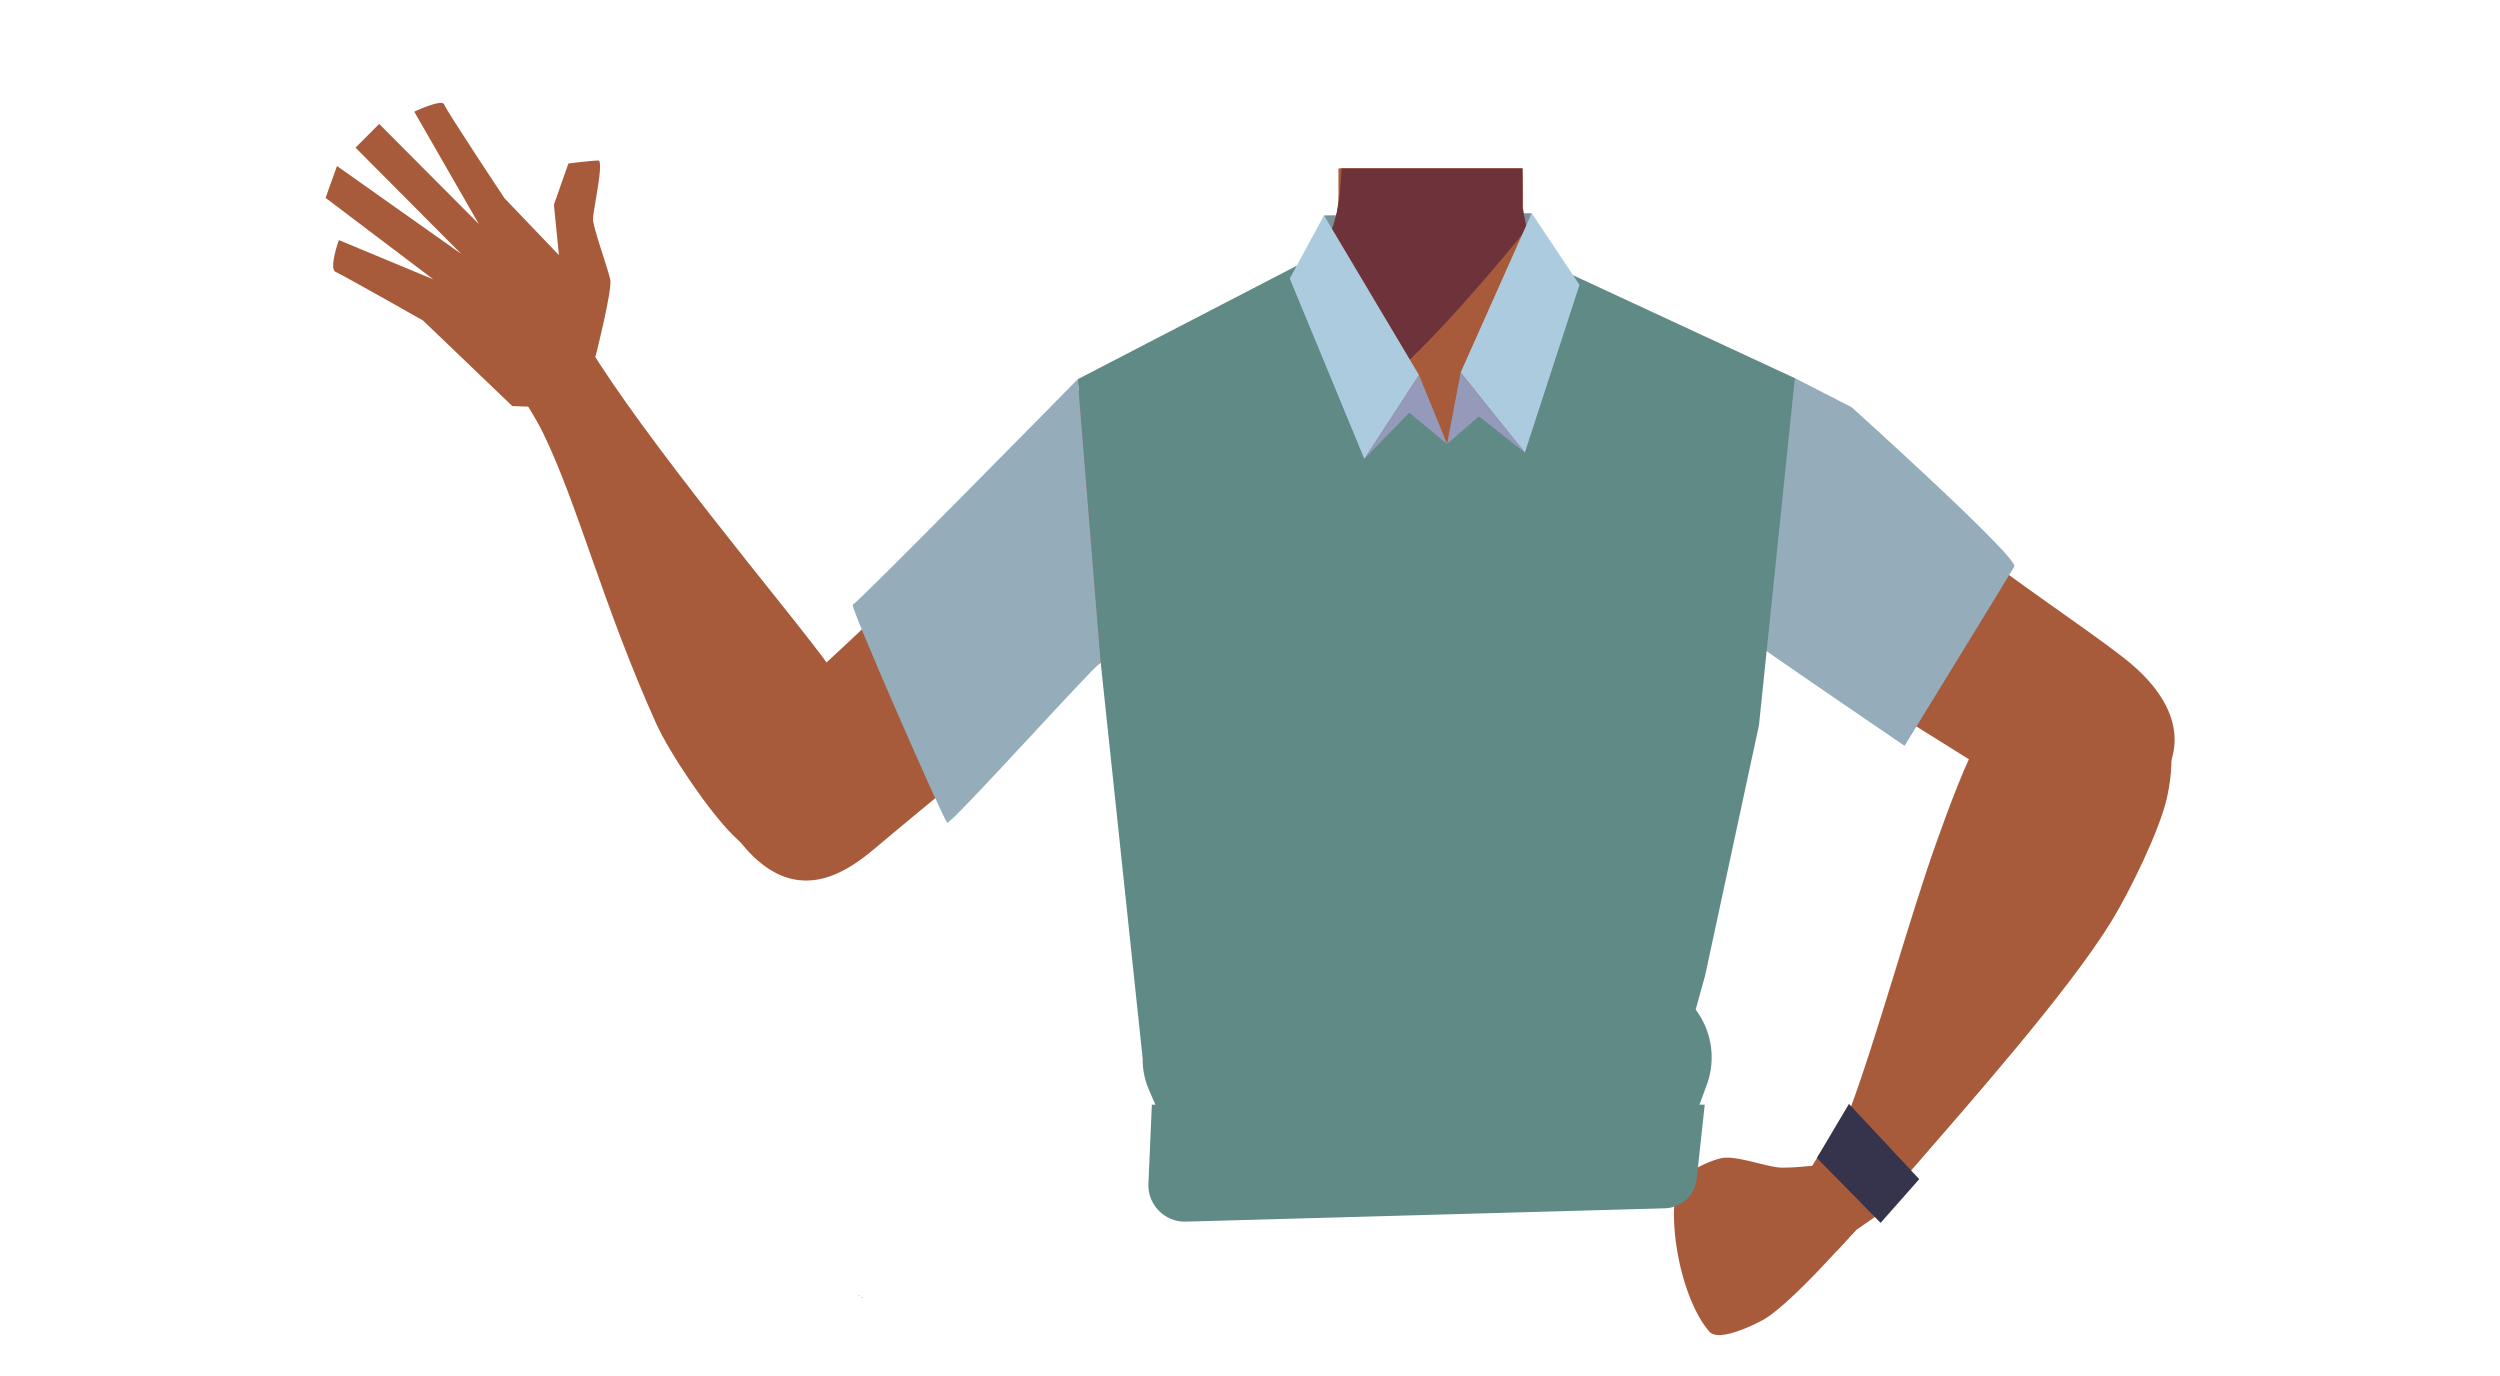 <svg id="Calque_1" data-name="Calque 1" xmlns="http://www.w3.org/2000/svg" viewBox="0 0 728 400.56"><defs><style>.cls-1{fill:#7a919e;}.cls-2{fill:#a85b3b;}.cls-3{fill:#6d323a;}.cls-4{fill:none;}.cls-5{fill:#36344d;}.cls-6{fill:#95acba;}.cls-7{fill:#5f8a85;}.cls-8{fill:#adcbde;}.cls-9{fill:#9599ba;}</style></defs><polygon class="cls-1" points="384.69 91.62 385.55 62.73 446.03 62.09 445.69 91.62 384.69 91.62"/><path class="cls-2" d="M173.47,103.64s4.84-19.16,4.25-22.16-5.06-15.29-5.05-17.68,3.34-17.07,1.54-17.07-8.69.88-8.69.88l-4.22,12,1.46,14.68L146.93,57.75s-17-25.57-17.58-27.33-8.72,2.1-8.72,2.1l18.79,32.7-29-29.13L103.53,43l30.78,30.93L98.13,48.34l-3.32,9.28L126.2,81.36,98.67,69.91s-3,8.38-.92,9.28,25.43,14.14,25.43,14.14l26,24.92,9.28.33Z"/><polygon points="250.91 377.87 251.01 377.83 250.91 377.78 250.91 377.87"/><polygon points="251.01 377.83 251.11 377.87 251.11 377.78 251.01 377.83"/><polygon points="250.91 377.87 251.01 377.83 250.91 377.78 250.91 377.87"/><polygon points="251.01 377.83 251.11 377.87 251.11 377.78 251.01 377.83"/><path class="cls-2" d="M536.5,142.15c-.6,38.39-26.2,33.17-36.86,42.29-12.58,10.77-8.27,50-17.18,64-2.45,3.84-11.36,10.1-15.8,9.08-12.51-2.87-24-30.73-34.77-37.73-6.33-4.12-23.57-3.62-30.19,0-11.25,6.16-22.27,34.86-34.77,37.73-4.44,1-13.35-5.24-15.8-9.08-8.91-14-4.6-53.24-17.19-64-10.65-9.12-36.25-3.9-36.86-42.29-.41-26.59,35-37.34,35-37.34L372.22,84.9a31.4,31.4,0,0,0,7.1-4.82,29.11,29.11,0,0,0,2.29-2.29l.63-.71.05-.06a31.55,31.55,0,0,0,7.22-16.43,30.71,30.71,0,0,0,.25-4.19l0-2.84,0-4.51h53.63l.06,5,0,1.5,0,3.21c0,.33,0,.67,0,1v0c0,.65.09,1.3.16,2a29.38,29.38,0,0,0,.93,4.57,28.5,28.5,0,0,0,14.7,17.59L499.81,104A27.41,27.41,0,0,0,503,105.3C509.64,107.68,536.87,118.81,536.5,142.15Z"/><path class="cls-2" d="M444.14,97.33l-27.5,32.5-14.8-17.69L389.45,97.33l.72-41.56,0-2.21.08-4.51h53v.23l.08,4.66v0l0,1.56.07,4.21v0l0,1.28.12,6.79Z"/><path class="cls-3" d="M444.64,66.58l-1,1.25c-5.16,6.33-28.83,35-41.79,44.31-3.2,2.29-5.74,3.39-7.2,2.69-6.76-3.26-14.84-35.1-14.84-35.1l.08-.07a21,21,0,0,0,1.73-1.87q.48-.57,1.05-1.32l.06-.08a39.39,39.39,0,0,0,6.66-15.16c0-.21.09-.42.13-.64.26-1.37.48-3,.66-4.82.07-.71.13-1.45.19-2.21.11-1.42.2-2.94.28-4.51h52.67v.23l0,4.28,0,6.72.15.76.14.67.93,4.57Z"/><path class="cls-2" d="M478.63,148.88c11.91,25,40.93,38.77,40.93,38.77s53,32.76,70.44,44c8.23,5.27,25.21,16.57,39-3.61h0c11.33-16.64-2.81-30.36-10.19-36.17-15-11.84-47.91-32.65-60.5-46.74-9.38-10.5-19.75-30.33-43.13-36.2,0,0-18.61-6.9-31.75,8.25l-.52.6a28.71,28.71,0,0,0-4.23,31.14Z"/><path class="cls-2" d="M614.94,194.07c-18.55-7.17-32.67,11.81-37.39,19S566.87,237,563.92,245.22c-7.55,21-17.53,57.34-25.19,77.8-5.05,13.46-8.09,20.41-.35,25.93,7,5,16.12-5.75,19.73-9.93,14.86-17.19,44.31-50.41,56.84-70.9,5.15-8.41,14-26.39,16.11-36C637,205.15,620.33,196.16,614.94,194.07Z"/><path class="cls-4" d="M455,289.81c16.15,5.22,23.2,9.63,27,16.56,3.11,5.62,6,18.48,6.27,24.9.55,15.06-7.77,52.94-21.93,65.58-14.4,12.85-84.79,12.85-99.19,0-14.16-12.64-22.48-50.52-21.93-65.58.23-6.42,3.16-19.28,6.27-24.9,3.84-6.93,10.88-11.34,27-16.56,18.49-6,37.3-5,37.3-5S436.52,283.83,455,289.81Z"/><path class="cls-2" d="M250.89,249.12c13.76-11.4,4.47-32.14.67-39.86s-14.77-21.57-20.14-28.39c-13.77-17.45-56.38-69.4-65-89.37-6-14-23.92,10.38-23.92,10.38s10.77,14.37,15.54,24c10,20.33,17.56,50.38,32.94,84.59,4.05,9,15.35,25.59,22.22,32.49C232.45,262.3,246.88,252.43,250.89,249.12Z"/><path class="cls-2" d="M356,149.16c-8.55,26.33-35.52,43.78-35.52,43.78s-48.23,39.39-64.1,52.77c-7.48,6.31-22.84,19.73-39.09,1.51h0c-13.4-15-1.17-30.46,5.38-37.19,13.34-13.69,43.24-38.62,53.89-54.23,7.93-11.64,25.91-35.58,48.33-44.45,0,0,7.26-6.34,22.27,7l.59.52A28.7,28.7,0,0,1,356,149.16Z"/><path class="cls-2" d="M541.56,345.31c2,3.19,3.07,9-3,14.84,0,0-17.63,20.21-25.4,24.34-3.47,1.84-12.79,6.25-15.38,3.29-7.33-8.38-12.06-28.61-9.72-41.72.71-3.93,9.41-8.06,13.33-8.82,4.31-.84,13,2.62,17.34,2.78a67.49,67.49,0,0,0,7.19-.39C531.84,339.08,538.78,340.94,541.56,345.31Z"/><polygon class="cls-2" points="531.8 332.88 527.66 339.57 531.03 352.06 535 364.14 540.59 358.12 550.74 351.08 531.8 332.88"/><polygon class="cls-5" points="529.08 337.21 538.41 321.46 558.88 343.37 547.63 356.1 529.08 337.21"/><path class="cls-6" d="M522.63,110.09l16.57,8.49S588,162.51,586.56,165s-31.95,52.19-31.95,52.19S511.1,187.56,510,186.43s-12.71-29.29-13.49-28.91S509.59,116.87,510,115s12.66-5,12.66-5"/><polygon points="250.07 377.32 250.17 377.28 250.07 377.23 250.07 377.32"/><polygon points="250.17 377.28 250.27 377.32 250.27 377.23 250.17 377.28"/><polygon points="250.07 377.32 250.17 377.28 250.07 377.23 250.07 377.32"/><polygon points="250.17 377.28 250.27 377.32 250.27 377.23 250.17 377.28"/><path class="cls-7" d="M334.42,344.67l1-23h161l-2.34,21.6a9.64,9.64,0,0,1-9.31,8.59l-139.49,3.88A10.63,10.63,0,0,1,334.42,344.67Z"/><path class="cls-7" d="M332.75,308.27,320.52,192.94l-6.69-82.51,11.1-5.75,53.9-27.93,42.81,52.53L458,80.12l64.66,30-10.44,101-15.71,73.05L493.77,294A23.1,23.1,0,0,1,497,315.94l-2.7,7.33L338.2,325.75l-3.61-8.35A22.22,22.22,0,0,1,332.75,308.27Z"/><polygon class="cls-8" points="375.57 81.1 385.55 62.73 413.22 109.22 397.29 133.63 375.57 81.1"/><polygon class="cls-8" points="459.95 82.95 446.03 62.09 425.34 108.47 444.04 131.79 459.95 82.95"/><polygon class="cls-9" points="413.22 109.22 421.39 129.28 410.37 120.19 397.29 133.63 413.22 109.22"/><polygon class="cls-9" points="421.39 129.28 425.34 108.47 444.04 131.79 430.66 121.25 421.39 129.28"/><path class="cls-6" d="M320.52,192.94c-1.77.71-43.63,47.28-44.69,46.62s-28.58-63.49-27.52-63.49,65.52-65.64,65.52-65.64"/></svg>